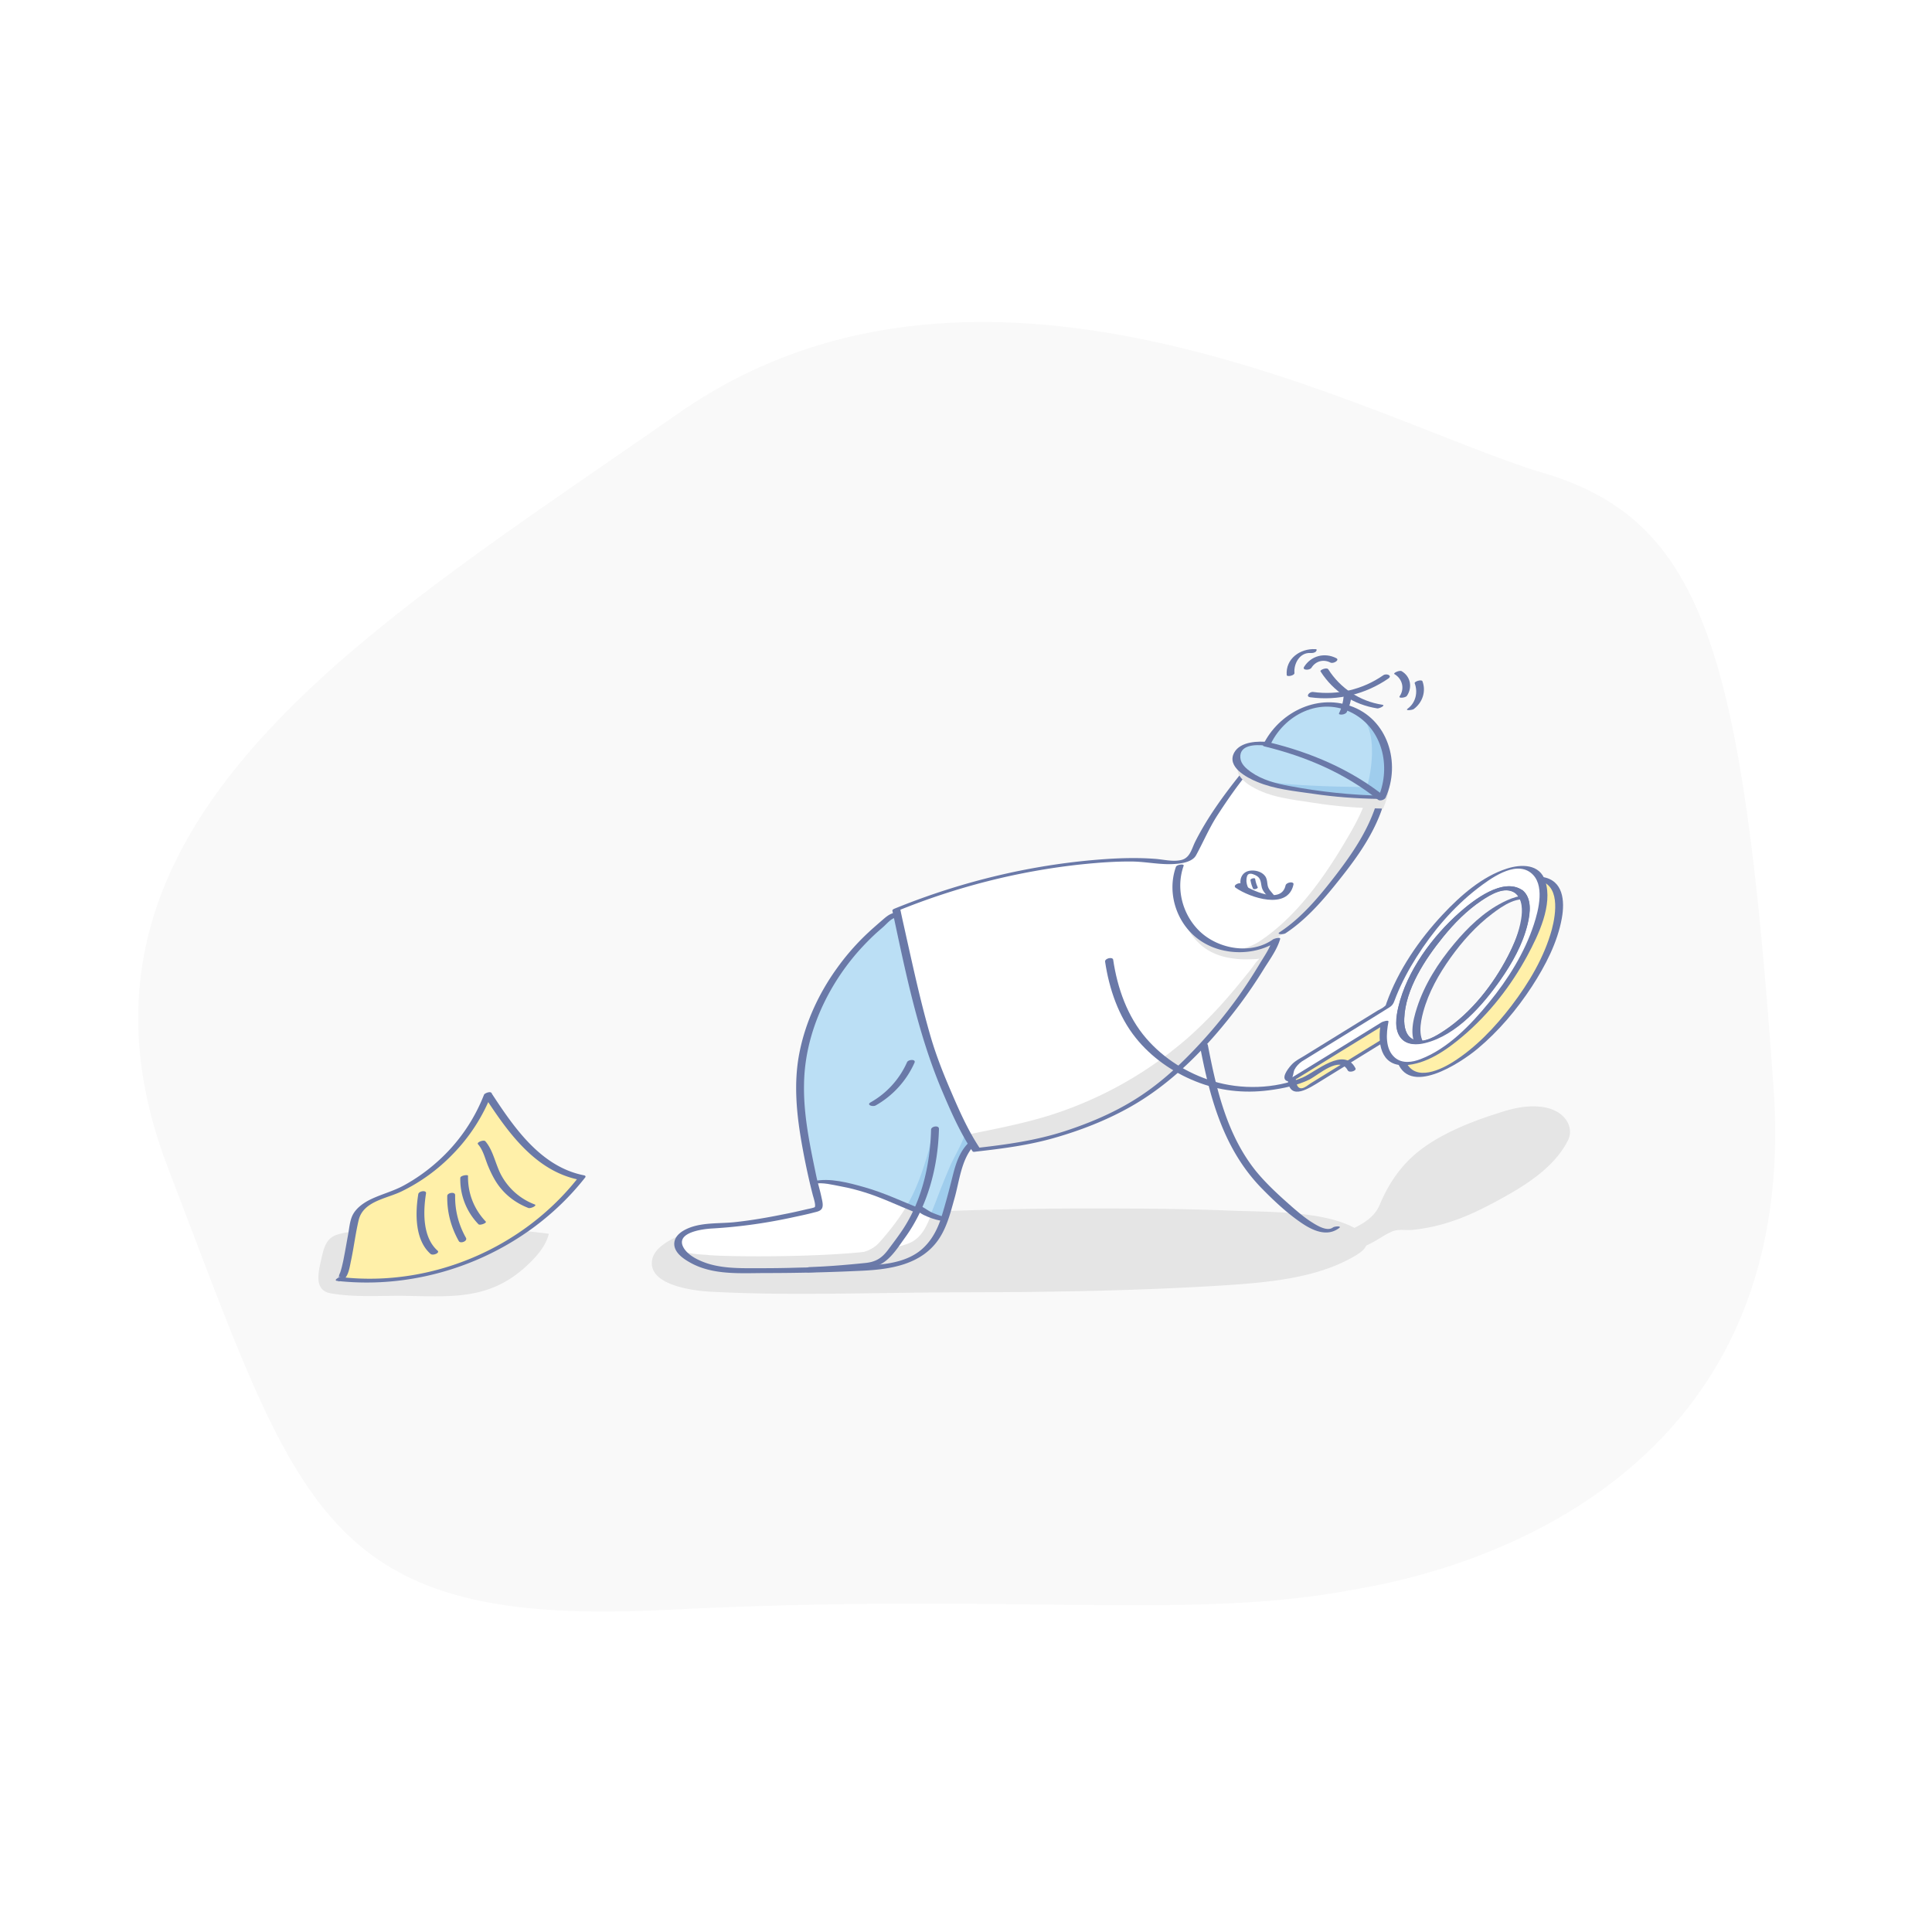 <svg xmlns="http://www.w3.org/2000/svg" width="280" height="280" fill="none"><path fill="#fff" d="M280 0H0v280h280z"/><path fill="#F9F9F9" d="M196.093 230.394c5.017-.957 65.404-9.52 60.947-72.73-4.457-63.21-10.033-82.204-33.483-89.157-23.474-6.954-80.524-39.854-125.3-8.564C53.48 91.233 5.18 119.28 24.337 169.238c19.18 49.957 22.306 66.617 72.333 64.073 50.027-2.543 75.53 1.61 99.423-2.916"/><path fill="#E5E5E5" d="M121.403 187.481c-6.16.07-12.32.046-18.433-.28-2.403-.117-9.427-.957-8.4-4.854.653-2.473 5.577-4.036 7.723-4.503 4.434-.98 9.264-.863 13.86-1.19 14.117-1.003 28.304-1.54 42.49-1.517 6.347 0 12.95.047 19.367.304 5.833.233 13.627.023 18.247 2.496l.49.28c.91.56 1.54 1.354 1.306 2.147-.186.677-.956 1.237-1.773 1.703-5.39 3.15-12.297 3.804-19.367 4.247-12.483.77-24.99.957-37.473.98-5.973 0-12.017.14-18.037.187m-67.806.355c-1.89 0-3.78-.07-5.67-.397-2.66-.467-1.657-3.523-1.284-5.297.724-3.406 1.937-3.22 5.25-3.803a64.642 64.642 0 0 1 13.044-.98c1.96.047 3.99.14 5.973.42 2.917.42 5.74.653 8.633 1.027-.35 1.423-1.26 2.66-2.263 3.71-5.46 5.716-10.78 5.46-18.13 5.296-1.843-.046-3.687.024-5.553.024"/><path fill="#E5E5E5" d="M220.617 171.92c-.817.537-1.68 1.027-2.544 1.517-3.873 2.146-7.933 4.246-13.346 4.806-.957.094-1.96-.14-2.847.187-1.027.397-1.983 1.12-2.963 1.633-1.937 1.004-3.99 1.867-6.137 2.287-.7.14-1.33.397-1.493-.443-.094-.514.233-1.074.56-1.424.746-.863 1.913-1.283 2.916-1.773 2.264-1.097 4.317-1.983 5.204-4.13 1.376-3.243 3.266-6.02 6.276-8.213 2.8-2.03 6.417-3.594 10.15-4.807 1.937-.63 4.2-1.423 6.814-1.167 3.64.35 5.016 3.034 4.013 4.924-1.4 2.73-3.827 4.83-6.603 6.603m-101.57-26.97c-1.213 2.427-2.123 5.017-2.637 7.677-1.19 6.136.187 12.343 1.424 18.363.233 1.167.723 2.427.793 3.617.047.606-.047.56-.7.723-.583.14-1.143.28-1.727.42-1.213.28-2.45.537-3.663.77-2.193.42-4.387.77-6.603.98-1.96.187-4.084 0-5.95.747-.584.233-1.167.56-1.47 1.096-1.074 1.774 1.843 3.407 3.15 3.897 2.986 1.12 6.416.863 9.543.887 4.55.023 9.123-.327 13.673-.327 3.08-.163 6.324-.443 8.774-2.31 2.333-1.773 3.22-4.363 3.873-7.093.747-3.197 2.357-6.464 2.427-9.777.07-3.453-1.75-6.627-3.197-9.753-1.563-3.407-2.753-6.954-3.71-10.57-.887-3.36-1.05-7.467-2.38-10.64-.817-1.937-1.633-.724-2.987.42a36.376 36.376 0 0 0-3.36 3.22c-2.053 2.263-3.873 4.853-5.273 7.653"/><path fill="#fff" d="M119.047 144.95c-1.213 2.426-2.123 5.016-2.637 7.676-1.19 6.137.187 12.344 1.424 18.364.233 1.166.723 2.426.793 3.616.047.607-.047.56-.7.724-.583.14-1.143.28-1.727.42-1.213.28-2.45.536-3.663.77-2.193.42-4.387.77-6.603.98-1.96.186-4.084 0-5.95.746-.584.234-1.167.56-1.47 1.097-1.517 2.497 2.823 2.403 4.106 2.543 2.59.304 25.434.56 29.68-1.983 1.937-1.167 2.544-3.687 3.337-5.81a128.78 128.78 0 0 1 1.983-4.947c.677-1.586 1.797-3.29 2.264-4.923.396-1.377-.444-3.337-.934-4.62-.63-1.633-1.446-3.197-2.17-4.783-1.563-3.407-2.753-6.954-3.71-10.57-.886-3.36-1.05-7.467-2.38-10.64-.816-1.937-1.633-.724-2.986.42a36.376 36.376 0 0 0-3.36 3.22c-2.077 2.31-3.897 4.9-5.297 7.7"/><path fill="#E5E5E5" d="M135.497 163.828c.163 2.03-.327 4.317-.793 6.3-.49 2.1-1.237 4.153-2.17 6.113-.864 1.797-2.217 3.454-3.384 5.04-.816 1.12-1.843 1.937-3.243 2.054-2.87.233-5.763.42-8.633.513.163 0 .63-.677.723-.793.28-.304.537-.677.863-.957.35-.28.607-.187 1.074-.187 2.356.07 5.74.094 7.443-1.773 1.633-1.82 3.15-3.78 4.34-5.903 1.283-2.287 2.1-4.784 2.847-7.304.093-.42.606-3.103.933-3.103"/><path fill="#9FCDED" d="M117.927 171.41c.163-.047.326-.07.536-.07 4.9.07 9.52 1.89 14.024 3.92.583.257 1.236.397 1.843.63.7.257 1.377.513 2.077.747.116.046.233.093.373.046.257-.07.35-.746.397-.956l.35-1.33c.443-1.937 1.166-3.78 1.726-5.694.14-.513 1.284-3.243 1.307-3.616 0-.234-.723-2.334-.84-2.87-.187-.91-.49-1.82-.817-2.684-.63-1.586-1.423-3.126-2.123-4.666-1.563-3.407-2.753-6.954-3.71-10.57-.887-3.36-1.05-7.467-2.38-10.64-.817-1.937-1.633-.724-2.987.42a36.376 36.376 0 0 0-3.36 3.22 34.24 34.24 0 0 0-5.273 7.676c-1.213 2.427-2.123 5.017-2.637 7.677-1.19 6.137.187 12.343 1.424 18.363 0 .117.023.257.07.397"/><path fill="#BBDFF5" d="M117.927 171.41c.163-.047.326-.07.536-.07 5.04.07 9.8 1.983 14.42 4.107.654.303 2.054.443 2.054.443.186-.49.513-1.283.7-1.773a128.13 128.13 0 0 1 1.983-4.947c.677-1.587 1.797-3.29 2.263-4.923.397-1.377-.443-3.337-.933-4.62-.63-1.634-1.447-3.197-2.17-4.784-1.563-3.406-2.753-6.953-3.71-10.57-.887-3.36-1.05-7.466-2.38-10.64-.817-1.936-1.633-.723-2.987.42a36.642 36.642 0 0 0-3.36 3.22 34.268 34.268 0 0 0-5.273 7.677c-1.213 2.427-2.123 5.017-2.637 7.677-1.19 6.136.187 12.343 1.424 18.363 0 .14.023.28.07.42"/><path fill="#9FCDED" d="M132.93 175.402a30.234 30.234 0 0 0 1.773-5.25c.467-1.984.957-4.27.794-6.3-.327 0-.84 2.66-.957 3.103-.747 2.52-1.563 4.993-2.846 7.303-.117.21-.234.397-.35.607.513.163 1.049.35 1.586.537"/><path fill="#6A79A8" d="M117.973 171.575c1.167-.28 2.8.164 3.944.374 1.166.21 2.31.513 3.43.863 2.403.747 4.666 1.843 7 2.777.303.116.793-.024 1.05-.234.093-.093.163-.21.256-.28-.35.07-.7.164-1.05.234.444.21.817.56 1.26.77.724.35 1.657.7 2.45.816.257.047 1.214-.396.934-.443-.677-.117-1.377-.397-2.03-.653-.584-.234-1.004-.607-1.54-.887-.28-.14-.817.047-1.05.233-.094.07-.164.21-.257.28.35-.07.7-.163 1.05-.233-2.707-1.097-5.32-2.333-8.12-3.127-2.217-.63-5.11-1.423-7.397-.863-.676.187-.606.537.07.373"/><path fill="#6A79A8" d="M134.937 163.71c-.117 4.946-1.307 10.243-4.06 14.42-.677 1.027-1.447 2.03-2.194 3.033-.863 1.144-1.726 1.704-3.173 1.867-2.73.28-5.46.513-8.19.607-.63.023-.887.816-.117.77 1.587-.07 3.197-.164 4.784-.304 1.423-.116 2.94-.14 4.363-.42 2.31-.443 3.547-2.566 4.83-4.34 3.267-4.527 4.76-10.173 4.9-15.727.023-.583-1.12-.396-1.143.094m-8.027-3.5a13.376 13.376 0 0 0 5.623-6.183c.257-.56-.886-.49-1.073-.094a12.486 12.486 0 0 1-5.297 5.834c-.63.373.327.676.747.443"/><path fill="#6A79A8" d="M129.57 132.303c-.7.164-1.19.607-1.703 1.05-.864.747-1.727 1.494-2.544 2.287a34.643 34.643 0 0 0-4.083 4.76c-2.543 3.547-4.433 7.607-5.32 11.877-.98 4.643-.467 9.38.373 14 .42 2.31.91 4.596 1.494 6.883.093.35.466 1.447.303 1.773-.047.094-.863.257-1.097.304-1.096.256-2.193.513-3.313.723-2.403.49-4.807.91-7.233 1.167-2.054.21-4.177.046-6.16.676-1.12.374-2.614 1.144-2.567 2.544.047 1.213 1.307 2.076 2.263 2.613 3.314 1.89 7.374 1.54 11.037 1.54 4.713 0 9.473-.117 14.187-.35 4.013-.21 8.283-.933 10.756-4.433 1.26-1.797 1.774-3.92 2.357-5.997.723-2.52.98-5.647 2.8-7.653.467-.514-.63-.584-.933-.257-1.167 1.283-1.657 2.823-2.077 4.457-.513 2.053-1.05 4.106-1.68 6.136-.607 1.937-1.61 3.78-3.29 5.017-1.633 1.19-3.64 1.633-5.6 1.843-4.083.444-8.283.35-12.39.467-2.17.07-4.363.07-6.533.07-2.03 0-4.107-.07-6.044-.677-1.213-.396-2.753-1.096-3.453-2.216-1.423-2.31 2.777-2.8 4.153-2.87 3.99-.234 7.91-.794 11.83-1.657.98-.21 1.984-.42 2.94-.677.374-.093.864-.186 1.074-.56.256-.443.023-1.213-.07-1.656-.21-1.027-.537-2.03-.747-3.057-.91-4.387-1.867-8.82-1.773-13.323.07-4.76 1.493-9.38 3.826-13.534a33.568 33.568 0 0 1 4.037-5.693 38.069 38.069 0 0 1 2.333-2.403c.42-.397.84-.747 1.26-1.12.514-.444 1.12-1.214 1.774-1.354.7-.21.513-.863-.187-.7"/><path fill="#E5E5E5" d="M129.873 131.858a99.596 99.596 0 0 1 27.72-6.884c5.017-.49 10.314-.63 15.237.7 5.46 1.494 8.517 5.6 11.69 10.057.187.257.373.56.327.863-.024.234-.234.42-.35.63-2.614 4.9-5.927 9.474-9.66 13.604-4.97 5.483-11.06 9.94-17.967 12.576-4.97 1.89-10.127 2.637-15.377 3.244-2.356-3.454-5.576-11.224-6.836-15.167-1.657-5.063-4.784-19.623-4.784-19.623"/><path fill="#fff" d="M177.87 138.766a13.01 13.01 0 0 0 1.657.233c.583.047 1.166.047 1.726.023.093 0 1.237-.023 1.237-.116 0 .116-.234.303-.304.373-.233.257-.42.56-.63.84-.28.373-.56.747-.863 1.097-.583.723-1.167 1.446-1.773 2.17a87.64 87.64 0 0 1-1.82 2.1c-.63.7-1.26 1.376-1.914 2.03a53.976 53.976 0 0 1-2.006 1.96 39.64 39.64 0 0 1-2.1 1.843c-.42.35-.864.7-1.307 1.05a56.185 56.185 0 0 1-17.826 9.333c-3.874 1.19-7.864 1.937-11.807 2.754 0 0-.233-.397-.723-1.377a63.656 63.656 0 0 1-1.89-4.06c-1.074-2.473-2.1-4.993-2.917-7.583-1.633-5.087-4.76-19.624-4.76-19.624a99.585 99.585 0 0 1 27.72-6.883c4.503-.443 9.193-.607 13.673.327-.14.163-.257.373-.326.583a8.434 8.434 0 0 0-.281 1.493c-.116 1.004-.186 2.1.047 3.08.07.257.163.514.187.77.023.257.023.49.14.747.257.607.466 1.237.746 1.843.467 1.097 1.121 2.1 2.007 2.917 1.144 1.12 2.59 1.773 4.107 2.077"/><path fill="#E5E5E5" d="M198.87 104.605c-4.363-3.314-12.67.28-18.527 8.003-.14.187-.816 1.073-1.05 1.377-1.47 1.96-2.893 3.966-4.107 6.09-.466.816-.91 1.633-1.283 2.473-.163.373-.303.747-.467 1.12-.256.583-.863.957-1.423 1.167-.513.186-.91.56-1.073 1.073a8.342 8.342 0 0 0-.28 1.493c-.117 1.004-.187 2.1.046 3.08.164.7.42 1.377.747 2.03.467.934 1.073 1.82 1.773 2.614 1.144 1.306 2.474 2.076 4.154 2.59 1.493.466 3.383.116 4.853-.327 1.26-.397 2.38-1.143 3.453-1.89.934-.677 1.89-1.307 2.754-2.053 1.75-1.47 3.29-3.197 4.737-4.947.676-.817 1.33-1.657 1.983-2.497.233-.303.91-1.19 1.05-1.376 5.833-7.747 7.023-16.707 2.66-20.02"/><path fill="#fff" d="M198.87 104.602c-.023-.023-.047-.046-.07-.046a6.119 6.119 0 0 0-2.053-.957c-1.657-.42-3.43-.21-5.041.303-4.41 1.354-8.166 4.644-10.966 8.214-.14.163-.257.326-.397.513s-.816 1.073-1.05 1.377c-1.47 1.96-2.893 3.966-4.107 6.09-.466.816-.91 1.633-1.283 2.473-.163.373-.303.747-.467 1.12-.256.583-.863.957-1.423 1.167-.513.186-.91.56-1.073 1.073a8.342 8.342 0 0 0-.28 1.493c-.117 1.004-.187 2.1.046 3.08.164.7.42 1.377.747 2.03.467.934 1.073 1.82 1.773 2.614 1.144 1.306 2.474 2.076 4.154 2.59.863.256 1.703-.07 2.566-.234a7.617 7.617 0 0 0 2.59-1.073c5.741-3.803 9.941-10.08 13.301-15.96.746-1.307 1.423-2.66 1.96-4.06a40.275 40.275 0 0 0 1.773-5.927c.21-1.003.257-2.1.373-3.126.117-1.377-.046-2.007-1.073-2.754"/><path fill="#6A79A8" d="M186.293 135.265c2.777-1.82 5.064-4.364 7.14-6.93 2.474-3.057 4.877-6.207 6.394-9.87 1.983-4.76 3.22-13.557-3.664-14.91-2.683-.537-5.53.35-7.91 1.54-3.337 1.68-6.206 4.293-8.54 7.186-2.403 3.01-4.713 6.184-6.463 9.637-.537 1.05-.747 2.38-2.007 2.707-1.26.326-2.707-.094-3.99-.164-2.24-.163-4.503-.116-6.743.024-10.57.7-21.024 3.196-30.824 7.186-.116.047-.396.164-.35.327 1.867 8.727 3.64 17.593 7.094 25.853 1.306 3.08 2.66 6.23 4.526 9.007.07.117.35.07.444.047 3.943-.444 7.793-.934 11.62-2.054 3.546-1.026 7.047-2.38 10.29-4.153 6.533-3.547 11.876-9.147 16.31-15.05a69.65 69.65 0 0 0 3.523-5.18c.84-1.353 1.937-2.823 2.38-4.363.117-.397-.887-.047-1.003.023-3.197 2.287-7.98 1.447-10.71-1.213-2.473-2.427-3.43-6.184-2.263-9.45.093-.304-1.004-.164-1.12.163-1.424 3.99.256 8.68 3.85 10.897 3.29 2.053 7.956 1.96 11.106-.28-.327 0-.676.023-1.003.023-.35 1.19-1.167 2.333-1.797 3.383a76.288 76.288 0 0 1-3.033 4.667 71.232 71.232 0 0 1-6.673 8.027c-2.59 2.706-5.437 5.203-8.657 7.163-3.08 1.89-6.487 3.313-9.917 4.433-4.177 1.354-8.4 1.937-12.74 2.427.14.023.28.047.443.047-1.68-2.52-2.939-5.344-4.129-8.12-1.097-2.544-2.124-5.11-2.917-7.77-1.423-4.83-2.497-9.777-3.594-14.677-.303-1.4-.63-2.777-.91-4.177-.116.117-.233.21-.35.327 8.494-3.453 17.431-5.74 26.554-6.72 2.473-.257 4.947-.443 7.42-.42 2.053.023 4.177.513 6.23.35 1.003-.07 2.52-.303 3.033-1.26 1.074-1.96 1.914-3.99 3.15-5.88 3.71-5.693 8.797-12.693 15.937-14.023 2.753-.514 5.577.373 6.953 2.94 1.47 2.753 1.074 6.183.234 9.053-1.167 4.037-3.477 7.467-5.997 10.757-2.357 3.056-4.924 6.183-8.167 8.306-.537.374.584.327.84.164"/><path fill="#6A79A8" d="M180.95 128.778c-.21-.397-.35-.887-.303-1.354.023-.21.07-.56.256-.699.327-.257.957.046 1.26.233.514.326.56.84.654 1.4.116.77.536 1.073.98 1.68.163.21 1.003-.07.816-.327-.373-.49-.816-.817-.91-1.47-.046-.35-.07-.7-.21-1.026-.35-.77-1.33-1.097-2.123-1.05-1.54.07-1.96 1.586-1.307 2.799.164.304 1.004 0 .887-.186"/><path fill="#6A79A8" d="M179.083 128.662c2.03 1.423 7.56 3.313 8.377-.467.117-.513-1.027-.35-1.143.117-.607 2.823-4.994.723-6.347-.233-.35-.28-1.377.233-.887.583"/><path fill="#6A79A8" d="M181.23 127.565c.07.42.187.816.373 1.213.094.21.747 0 .677-.187a4.538 4.538 0 0 1-.373-1.213c-.024-.21-.724-.047-.677.187m-7.304 24.127c1.424 7.466 3.407 14.816 8.844 20.44 1.82 1.866 3.873 3.803 6.066 5.25 1.564 1.026 3.547 1.866 5.227.606.49-.35-.653-.28-.887-.093-.91.677-2.52-.42-3.29-.91-.886-.583-1.68-1.26-2.473-1.937-1.913-1.68-3.78-3.36-5.39-5.32-4.2-5.226-5.74-11.853-6.977-18.293-.046-.35-1.19-.07-1.12.257"/><path fill="#FFF0A9" d="M187.273 156.475c-.046.093-.046.21-.046.35.326 2.076 1.89.956 2.916.326 1.517-.933 3.034-1.866 4.527-2.8 1.493-.933 3.01-1.843 4.503-2.776l2.24-1.4c.467-.28.56-.257.514-.794-.047-.42-.21-.863-.35-1.236-2.917 1.33-5.88 2.683-8.47 4.573-.98.77-5.67 3.407-5.834 3.757m18.48-3.801c-.77.256-1.47.49-2.193.77-.373.14-.607.42-.35.886.163.304.583.654.863.864 2.917 2.216 9.94-2.124 15.61-9.637 5.694-7.537 7.934-15.447 4.994-17.663-.397-.304-1.494-1.004-1.914-.467-.443.583.164 2.007.164 2.683 0 1.704-.234 3.407-.654 5.064-.816 3.336-7.396 14.35-16.52 17.5"/><path fill="#6A79A8" d="M186.643 156.571c.304 3.08 3.22 1.05 4.714.14 3.733-2.31 7.466-4.597 11.2-6.907.466-.303-.654-.187-.864-.047-2.66 1.634-5.32 3.29-7.98 4.924-1.26.77-2.52 1.563-3.78 2.333-.35.233-.863.677-1.283.7-.723.07-.817-.887-.863-1.423-.047-.234-1.19-.024-1.144.28m15.75-3.08c1.587 5.67 9.264.56 11.714-1.47 3.08-2.567 5.716-5.693 7.91-9.053 1.936-2.987 3.71-6.37 4.34-9.917.443-2.473.21-5.483-2.8-5.95-.28-.047-1.307.42-.724.49 3.314.49 2.684 4.783 2.077 7.093-1.097 4.037-3.337 7.77-5.857 11.084-2.38 3.103-5.18 6.066-8.516 8.166-2.287 1.424-5.997 2.917-7.024-.723-.093-.303-1.213 0-1.12.28"/><path fill="#6A79A8" d="M206.85 151.741c-1.447-1.19-1.003-3.524-.583-5.087.77-2.847 2.263-5.483 3.966-7.863 1.704-2.38 3.71-4.62 6.067-6.394 1.353-1.026 3.92-2.87 5.647-1.656.303.21 1.306-.234 1.05-.42-1.54-1.074-3.664-.327-5.18.443-2.777 1.4-5.11 3.663-7.07 6.02-2.287 2.73-4.294 5.857-5.39 9.263-.584 1.797-1.307 4.69.42 6.09.28.257 1.33-.186 1.073-.396"/><path fill="#fff" d="m187.553 156.289 13.137-8.096-.14.653c-.303 2.193.07 3.873 1.19 4.713 2.917 2.217 9.94-2.123 15.61-9.636 5.693-7.537 7.933-15.447 4.993-17.664-2.916-2.216-9.94 2.124-15.61 9.637-2.543 3.383-4.41 6.837-5.413 9.823l-13.067 8.074c-.303.186-.63.49-.886.84-.257.35-.467.746-.584 1.073-.186.7.14.957.77.583m32.574-27.066c2.286 1.726.536 7.933-3.92 13.836-4.457 5.904-9.94 9.287-12.25 7.56-2.287-1.726-.537-7.933 3.92-13.836 4.456-5.904 9.963-9.287 12.25-7.56"/><path fill="#6A79A8" d="M187.973 156.313c4.387-2.707 8.75-5.413 13.137-8.097l-.98.07c-.537 2.754-.07 6.207 3.383 6.09 3.174-.093 6.184-2.24 8.517-4.223 3.803-3.22 6.977-7.303 9.333-11.667 1.587-2.963 3.71-7.326 2.59-10.803-.793-2.496-3.476-2.473-5.576-1.796-3.617 1.166-6.72 3.92-9.264 6.626-3.453 3.687-6.463 8.073-8.166 12.833-.164.444-.024.28-.327.537-.257.233-.63.397-.933.56-1.027.63-2.077 1.283-3.104 1.913-2.52 1.564-5.04 3.104-7.56 4.667-.583.35-1.236.677-1.726 1.167-.397.396-1.587 1.796-.98 2.356.396.374 1.166 0 1.563-.186.677-.327-.373-.304-.653-.164.186-.093.233-.863.35-1.12.256-.513.653-.933 1.12-1.26.07-.046.163-.093.233-.14.583-.373 1.167-.723 1.773-1.096 1.96-1.214 3.944-2.427 5.904-3.64 1.586-.98 3.196-1.96 4.783-2.964.63-.396.677-.933.98-1.656.793-1.96 1.797-3.827 2.917-5.6 2.356-3.734 5.32-7.233 8.82-9.94 1.796-1.377 5.39-4.083 7.723-2.31 2.147 1.633 1.143 5.437.467 7.513-1.354 4.13-3.757 7.957-6.487 11.293-2.637 3.22-5.95 6.697-9.917 8.214-1.19.466-2.66.7-3.733-.21-1.447-1.237-1.26-3.524-.933-5.204.07-.326-.887 0-.98.07-4.387 2.707-8.75 5.414-13.137 8.097-.467.327.653.21.863.07"/><path fill="#6A79A8" d="M219.59 129.413c1.097.91 1.073 2.543.863 3.826-.303 1.867-1.05 3.664-1.913 5.344-2.147 4.13-5.297 8.166-9.193 10.78-1.214.793-3.104 2.03-4.597 1.26-1.073-.56-1.283-1.914-1.237-3.01.164-4.294 3.034-8.634 5.647-11.854 1.61-1.983 3.43-3.826 5.553-5.25 1.33-.886 3.36-2.146 4.877-1.096.257.186 1.237-.28 1.05-.397-2.753-1.913-7.047 1.423-9.007 3.127-4.013 3.523-7.723 8.516-8.983 13.79-.327 1.4-.63 3.29.373 4.503.864 1.027 2.334.957 3.524.653 4.48-1.12 8.143-5.273 10.71-8.843 1.796-2.497 3.406-5.343 4.13-8.377.373-1.563.653-3.71-.747-4.876-.233-.164-1.237.28-1.05.42"/><path fill="#6A79A8" d="M219.59 129.433c2.473 2.03.047 7-1.05 9.146-2.123 4.13-5.297 8.167-9.193 10.757-1.167.77-3.034 1.983-4.504 1.307-1.143-.514-1.376-1.914-1.33-3.034.164-4.293 3.057-8.633 5.647-11.83 1.61-1.983 3.43-3.826 5.553-5.25 1.307-.863 3.384-2.146 4.877-1.096.28.186 1.283-.257 1.05-.397-2.847-1.983-7.21 1.517-9.193 3.29-3.92 3.5-7.56 8.447-8.774 13.627-.326 1.4-.606 3.313.397 4.526.863 1.027 2.333.98 3.523.677 4.55-1.143 8.33-5.483 10.897-9.17 1.703-2.45 3.22-5.157 3.92-8.073.373-1.564.653-3.734-.747-4.877-.28-.233-1.306.21-1.073.397m-59.43 9.941c.583 3.92 1.937 7.933 4.457 11.06 2.24 2.8 5.32 4.946 8.633 6.276 3.407 1.377 7 1.774 10.64 1.307 1.983-.257 4.083-.677 5.88-1.563 1.33-.677 4.41-3.524 5.553-1.33.21.42 1.33.07 1.12-.304-1.656-3.22-5.763.537-7.676 1.354-4.037 1.656-8.867 1.773-12.997.513-3.687-1.12-7.117-3.267-9.637-6.183-2.753-3.174-4.2-7.327-4.806-11.434-.117-.443-1.237-.163-1.167.304"/><path fill="#E5E5E5" d="M179.41 110.998c-.373 1.353 1.027 2.426 1.983 2.986 2.754 1.634 5.974 1.89 9.077 2.38 3.22.514 6.51.747 9.777.817.046.047.093.07.14.117 2.31-4.9.443-10.64-4.154-12.787-4.573-2.147-10.126.047-12.436 4.923h-.024c-.816-.093-1.633-.093-2.38.047-.84.163-1.726.583-1.983 1.517"/><path fill="#9FCDED" d="M179.27 109.388c-.373 1.353 1.027 2.427 1.983 2.987 2.753 1.633 5.974 1.89 9.077 2.38 3.22.513 6.51.746 9.776.816.047.047.094.07.14.117 2.31-4.9.444-10.64-4.153-12.787-4.573-2.146-10.127.047-12.437 4.924h-.023c-.816-.094-1.633-.094-2.38.046-.84.14-1.726.584-1.983 1.517"/><path fill="#BBDFF5" d="M179.27 109.388c-.373 1.353 1.003 2.45 1.983 2.987 1.914 1.073 4.9 1.283 8.634 1.47 2.66.14 4.946.186 8.213.233.047.047 2.59-9.03-2.007-11.2-4.573-2.147-10.126.047-12.436 4.923h-.024c-.816-.093-1.633-.093-2.38.047-.84.163-1.726.607-1.983 1.54"/><path fill="#6A79A8" d="M184.17 107.803c2.24-4.574 7.723-7 12.297-4.2 4.13 2.52 5.11 7.933 3.196 12.156.374-.093.724-.186 1.097-.28-4.9-3.92-10.733-6.416-16.8-7.886-.35-.094-1.33.443-.7.583 5.95 1.447 11.667 3.873 16.45 7.723.28.234.933.024 1.097-.28 2.263-5.016.35-11.456-5.134-13.323-4.993-1.727-10.383 1.073-12.623 5.67-.163.28.933.187 1.12-.163"/><path fill="#6A79A8" d="M200.48 115.317c-4.55-.07-9.123-.56-13.603-1.4-1.937-.35-3.944-.887-5.577-2.03-.677-.49-1.47-1.143-1.54-2.053-.163-1.89 2.147-1.937 3.477-1.797.256.023 1.283-.42.723-.49-1.587-.163-4.177-.117-5.087 1.517-1.143 2.076 1.82 3.64 3.314 4.246 2.543 1.074 5.39 1.33 8.096 1.727 3.127.467 6.3.7 9.474.747.256.023 1.283-.444.723-.467m-5.297-12.112c.397-.816.63-1.656.677-2.543.023-.397-1.097-.163-1.12.163-.07.887-.28 1.75-.676 2.544-.117.21.373.21.466.186.233-.023.537-.14.653-.35"/><path fill="#6A79A8" d="M200.317 102.132c-3.22-.49-6.067-2.38-7.817-5.133-.21-.327-1.26.093-1.12.303 1.867 2.94 4.807 4.83 8.237 5.367.28.023 1.283-.443.7-.537"/><path fill="#6A79A8" d="M200.48 97.86c-2.987 2.077-6.58 2.917-10.173 2.427-.537-.07-1.167.677-.397.77 3.99.537 8.003-.443 11.317-2.73.606-.444-.327-.77-.747-.467m3.407 3.007c.84-1.236.56-2.823-.747-3.593-.303-.187-1.307.28-1.05.42 1.143.677 1.517 2.077.77 3.197-.28.373.84.233 1.027-.024m-10.22-5.479c-1.704-.864-3.664-.35-4.667 1.26-.327.513.817.536 1.073.116.607-.956 1.727-1.26 2.73-.746.42.233 1.4-.35.864-.63m-3.034-1.308c-2.193-.116-4.34 1.377-4.153 3.757.023.304 1.167.07 1.12-.303-.117-1.353.77-2.987 2.31-2.893.233.023.63-.024.793-.21.14-.164.21-.35-.07-.35m14.257 8.683c1.26-.934 1.82-2.544 1.26-4.037-.117-.303-1.237.047-1.12.303.49 1.307.14 2.824-1.003 3.664-.49.35.63.233.863.07"/><path fill="#FFF0A9" d="M70.7 158.645c3.407 5.226 7.467 10.943 13.603 12.063-8.143 10.453-21.91 16.24-35.07 14.723 1.004.117 1.844-8.283 2.427-9.31 1.307-2.286 4.06-2.496 6.3-3.616 5.74-2.87 10.453-7.864 12.74-13.86"/><path fill="#6A79A8" d="M70.187 158.854c3.36 5.157 7.35 10.874 13.79 12.134-.07-.094-.117-.21-.187-.304-8.027 10.22-21.257 15.844-34.207 14.42-.186.21-.373.397-.56.607 1.424-.047 1.61-1.913 1.844-2.987.42-1.96.653-3.966 1.12-5.926.676-2.73 4.06-3.08 6.206-4.13a26.253 26.253 0 0 0 7.397-5.367 25.927 25.927 0 0 0 5.67-8.773c.14-.35-.98-.21-1.12.14a25.252 25.252 0 0 1-6.743 9.683 25.926 25.926 0 0 1-4.83 3.43c-1.564.863-3.29 1.283-4.877 2.053-1.05.514-2.17 1.307-2.66 2.427-.35.817-.42 1.797-.583 2.683-.234 1.26-.444 2.52-.7 3.78-.117.537-.234 1.05-.397 1.564-.047.186-.187.396-.21.583-.047.443-.56.21.303.163-.256 0-1.213.537-.56.607 13.557 1.493 27.51-4.27 35.934-15.003.116-.164-.024-.28-.187-.304-6.277-1.236-10.173-6.976-13.44-11.97-.163-.233-1.26.117-1.003.49"/><path fill="#6A79A8" d="M69.277 165.83c.723.817 1.003 2.007 1.4 3.01.373.91.793 1.797 1.33 2.614 1.12 1.68 2.706 2.893 4.573 3.616.303.117 1.33-.35.91-.513a9.224 9.224 0 0 1-4.783-4.13c-.887-1.563-1.19-3.687-2.38-5.04-.234-.233-1.307.163-1.05.443m-2.567 4.879a9.332 9.332 0 0 0 2.637 6.72c.21.21 1.26-.187 1.05-.397-1.727-1.82-2.614-4.13-2.567-6.626.023-.21-1.12-.047-1.12.303m-1.89 2.613c-.047 2.333.537 4.527 1.68 6.557.233.396 1.307 0 1.027-.49-1.074-1.914-1.61-3.99-1.564-6.184 0-.536-1.143-.35-1.143.117m-4.2-.256c-.443 2.753-.513 6.626 1.774 8.656.35.304 1.4-.14 1.026-.466-2.193-1.937-2.1-5.647-1.68-8.284.117-.536-1.05-.373-1.12.094"/></svg>